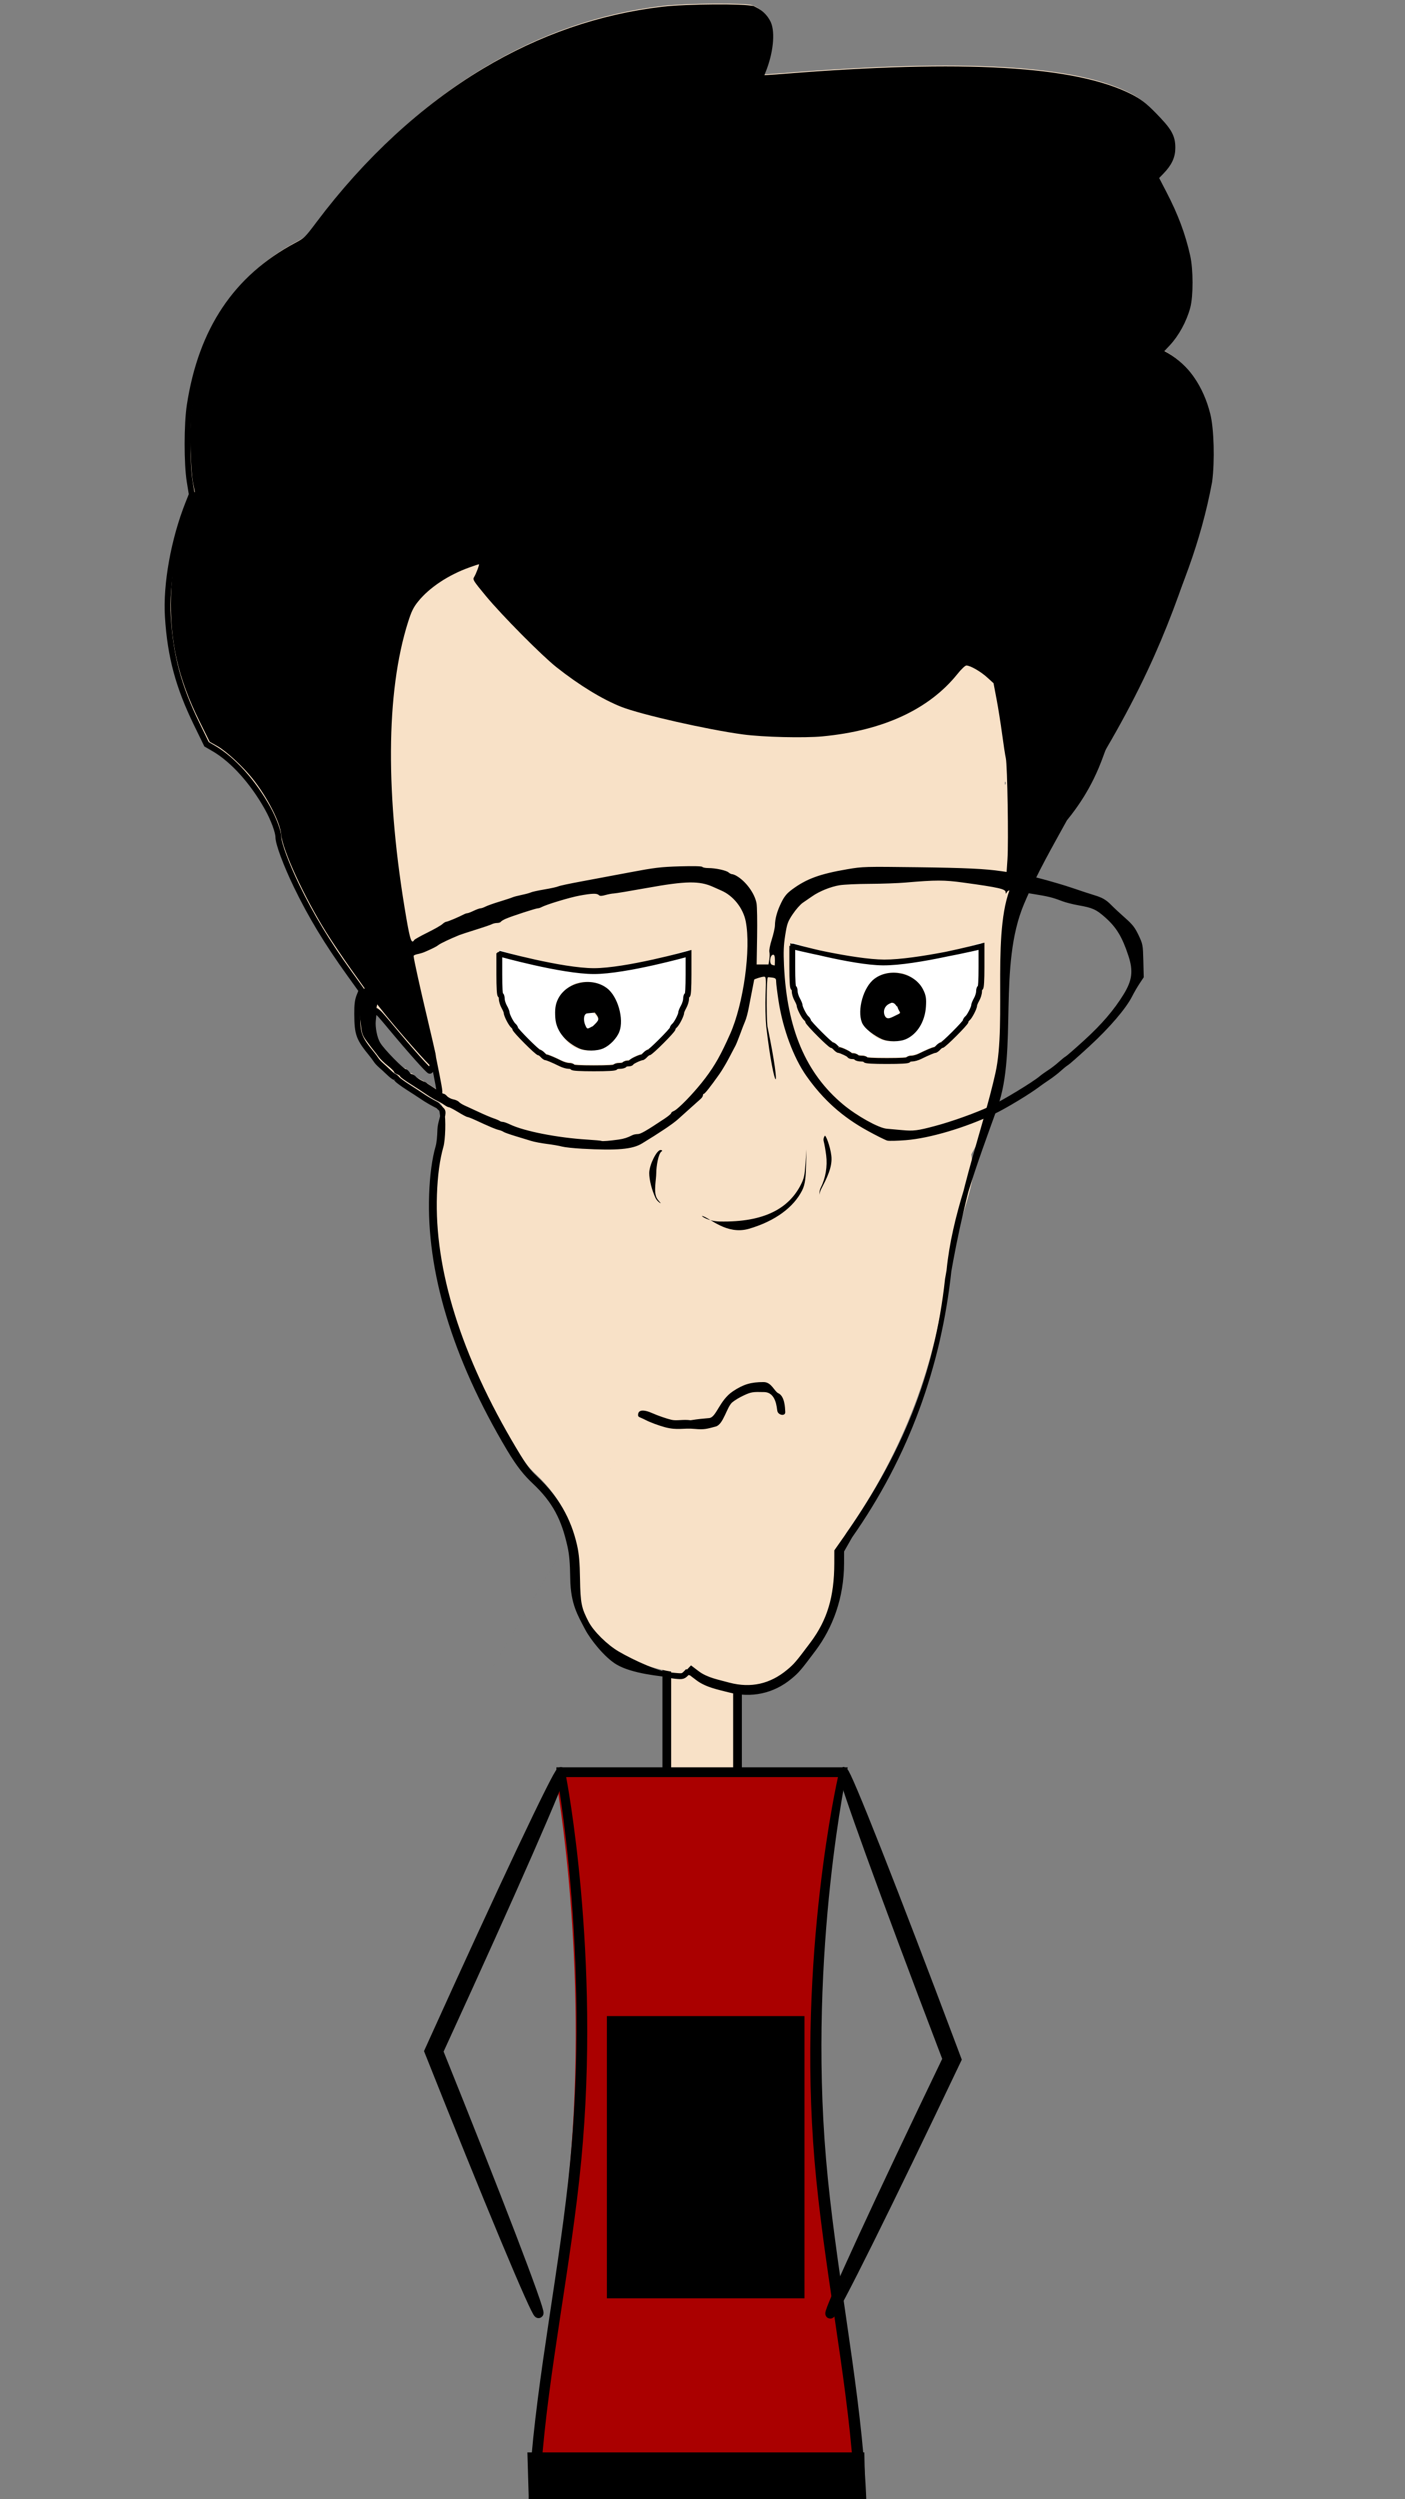 <?xml version="1.0" encoding="UTF-8" standalone="no"?>
<!-- Created with Inkscape (http://www.inkscape.org/) -->

<svg
   xmlns:dc="http://purl.org/dc/elements/1.1/"
   xmlns:cc="http://creativecommons.org/ns#"
   xmlns:rdf="http://www.w3.org/1999/02/22-rdf-syntax-ns#"
   xmlns:svg="http://www.w3.org/2000/svg"
   xmlns="http://www.w3.org/2000/svg"
   xmlns:sodipodi="http://sodipodi.sourceforge.net/DTD/sodipodi-0.dtd"
   xmlns:inkscape="http://www.inkscape.org/namespaces/inkscape"
   id="svg4136"
   version="1.1"
   inkscape:version="0.48.4 r9939"
   width="1438.75"
   height="2560"
   viewBox="0 0 1438.75 2560"
   sodipodi:docname="3alaa.svg">
  <rect x="0" y="0" width="1438.75" height="2560" fill="#808080" stroke="none"/>
  <defs
     id="defs4140">
    <inkscape:path-effect
       effect="skeletal"
       id="path-effect4228"
       is_visible="true"
       pattern="m 2276.578,-1104.576 c 0,-2.76 2.24,-5 5,-5 2.76,0 5,2.24 5,5 0,2.76 -2.24,5 -5,5 -2.76,0 -5,-2.24 -5,-5 z"
       copytype="single_stretched"
       prop_scale="1"
       scale_y_rel="false"
       spacing="0"
       normal_offset="0"
       tang_offset="0"
       prop_units="false"
       vertical_pattern="false"
       fuse_tolerance="0" />
    <inkscape:path-effect
       effect="spiro"
       id="path-effect4226"
       is_visible="true" />
    <inkscape:path-effect
       fuse_tolerance="0"
       vertical_pattern="false"
       prop_units="false"
       tang_offset="0"
       normal_offset="0"
       spacing="0"
       scale_y_rel="false"
       prop_scale="1"
       copytype="single_stretched"
       pattern="m 2415.778,-251.072 c 0,-2.76 2.24,-5 5,-5 2.76,0 5,2.24 5,5 0,2.76 -2.24,5 -5,5 -2.76,0 -5,-2.24 -5,-5 z"
       is_visible="true"
       id="path-effect4222"
       effect="skeletal" />
    <inkscape:path-effect
       is_visible="true"
       id="path-effect4220"
       effect="spiro" />
    <inkscape:path-effect
       fuse_tolerance="0"
       vertical_pattern="false"
       prop_units="false"
       tang_offset="0"
       normal_offset="0"
       spacing="0"
       scale_y_rel="false"
       prop_scale="1"
       copytype="single_stretched"
       pattern="m 413.329,166.006 c 0,-2.76 2.24,-5 5,-5 2.76,0 5,2.24 5,5 0,2.76 -2.24,5 -5,5 -2.76,0 -5,-2.24 -5,-5 z"
       is_visible="true"
       id="path-effect4276"
       effect="skeletal" />
    <inkscape:path-effect
       is_visible="true"
       id="path-effect4274"
       effect="spiro" />
    <inkscape:path-effect
       effect="skeletal"
       id="path-effect4270"
       is_visible="true"
       pattern="m 7.329,162.006 c 0,-2.76 2.24,-5 5,-5 2.76,0 5,2.24 5,5 0,2.76 -2.24,5 -5,5 -2.76,0 -5,-2.24 -5,-5 z"
       copytype="single_stretched"
       prop_scale="1"
       scale_y_rel="false"
       spacing="0"
       normal_offset="0"
       tang_offset="0"
       prop_units="false"
       vertical_pattern="false"
       fuse_tolerance="0" />
    <inkscape:path-effect
       effect="spiro"
       id="path-effect4268"
       is_visible="true" />
  </defs>
  <sodipodi:namedview
     pagecolor="#ffffff"
     bordercolor="#666666"
     borderopacity="1"
     objecttolerance="10"
     gridtolerance="10"
     guidetolerance="10"
     inkscape:pageopacity="0"
     inkscape:pageshadow="2"
     inkscape:window-width="1305"
     inkscape:window-height="744"
     id="namedview4138"
     showgrid="false"
     showguides="true"
     inkscape:zoom="0.097851565"
     inkscape:cx="789.44513"
     inkscape:cy="1510.2563"
     inkscape:window-x="61"
     inkscape:window-y="24"
     inkscape:window-maximized="1"
     inkscape:current-layer="svg4136" />
  <path
     d="m 744.311,1013.567 a 135.494,101.168 0 1 1 -270.987,0 135.494,101.168 0 1 1 270.987,0 z"
     sodipodi:ry="101.16849"
     sodipodi:rx="135.49352"
     sodipodi:cy="1013.5674"
     sodipodi:cx="608.8175"
     id="path3004"
     style="fill:#ffffff;fill-opacity:1;stroke:#000000;stroke-width:5;stroke-miterlimit:17.3;stroke-dasharray:none"
     sodipodi:type="arc"
     transform="translate(280,0)"
     inkscape:export-filename="/home/rana/SparkleShare/CCC/linuxCourse/Chapter 1/character/3ALA2/arfan.png"
     inkscape:export-xdpi="41.878036"
     inkscape:export-ydpi="41.878036" />
  <path
     sodipodi:type="arc"
     style="fill:#ffffff;fill-opacity:1;stroke:#000000;stroke-width:5;stroke-miterlimit:17.3;stroke-dasharray:none"
     id="path3002"
     sodipodi:cx="608.8175"
     sodipodi:cy="1013.5674"
     sodipodi:rx="135.49352"
     sodipodi:ry="101.16849"
     d="m 744.311,1013.567 a 135.494,101.168 0 1 1 -270.987,0 135.494,101.168 0 1 1 270.987,0 z"
     inkscape:export-filename="/home/rana/SparkleShare/CCC/linuxCourse/Chapter 1/character/3ALA2/arfan.png"
     inkscape:export-xdpi="41.878036"
     inkscape:export-ydpi="41.878036" />
  <rect
     style="fill:#f8e1c7;fill-opacity:1;fill-rule:evenodd;stroke:#000000;stroke-width:8.919;stroke-linecap:round;stroke-linejoin:miter;stroke-miterlimit:4;stroke-dasharray:none;stroke-opacity:1"
     id="rect4280"
     width="72.418"
     height="151.907"
     x="682.81"
     y="1681.925"
     inkscape:export-xdpi="41.878036"
     inkscape:export-ydpi="41.878036"
     inkscape:export-filename="/home/rana/SparkleShare/CCC/linuxCourse/Chapter 1/character/3ALA2/arfan.png" />
  <path
     inkscape:export-ydpi="41.878036"
     inkscape:export-xdpi="41.878036"
     sodipodi:nodetypes="cccsssscc"
     inkscape:connector-curvature="0"
     id="path4282"
     d="m 569.55,1818.802 0,2.5 0,2.5 c 0,0 33.57,185.425 13.717,398.804 -19.853,213.379 -93.128,454.712 19.281,566.526 51.282,51.011 162.308,50.743 213.839,0 113.587,-111.849 38.856,-354.432 21.135,-569.052 -17.721,-214.62 21.568,-401.278 21.568,-401.278 z"
     style="color:#000000;font-style:normal;font-variant:normal;font-weight:normal;font-stretch:normal;font-size:medium;line-height:normal;font-family:sans-serif;text-indent:0;text-align:start;text-decoration:none;text-decoration-line:none;text-decoration-style:solid;text-decoration-color:#000000;letter-spacing:normal;word-spacing:normal;text-transform:none;direction:ltr;block-progression:tb;writing-mode:lr-tb;baseline-shift:baseline;text-anchor:start;white-space:normal;clip-rule:nonzero;display:inline;overflow:visible;visibility:visible;opacity:1;isolation:auto;mix-blend-mode:normal;color-interpolation:sRGB;color-interpolation-filters:linearRGB;solid-color:#000000;solid-opacity:1;fill:#aa0000;fill-opacity:1;fill-rule:nonzero;stroke:none;stroke-width:10;stroke-linecap:round;stroke-linejoin:miter;stroke-miterlimit:4;stroke-dasharray:none;stroke-dashoffset:0;stroke-opacity:1;color-rendering:auto;image-rendering:auto;shape-rendering:auto;text-rendering:auto;enable-background:accumulate"
     inkscape:export-filename="/home/rana/SparkleShare/CCC/linuxCourse/Chapter 1/character/3ALA2/arfan.png" />
  <path
     style="color:#000000;font-style:normal;font-variant:normal;font-weight:normal;font-stretch:normal;font-size:medium;line-height:normal;font-family:sans-serif;text-indent:0;text-align:start;text-decoration:none;text-decoration-line:none;text-decoration-style:solid;text-decoration-color:#000000;letter-spacing:normal;word-spacing:normal;text-transform:none;direction:ltr;block-progression:tb;writing-mode:lr-tb;baseline-shift:baseline;text-anchor:start;white-space:normal;clip-rule:nonzero;display:inline;overflow:visible;visibility:visible;opacity:1;isolation:auto;mix-blend-mode:normal;color-interpolation:sRGB;color-interpolation-filters:linearRGB;solid-color:#000000;solid-opacity:1;fill:#000000;fill-opacity:1;fill-rule:nonzero;stroke:none;stroke-width:10;stroke-linecap:round;stroke-linejoin:miter;stroke-miterlimit:4;stroke-dasharray:none;stroke-dashoffset:0;stroke-opacity:1;color-rendering:auto;image-rendering:auto;shape-rendering:auto;text-rendering:auto;enable-background:accumulate"
     d="m 569.77,1810.35 0,2.5 0,2.5 c 0,0 34.589,185.425 14.134,398.804 -20.455,213.379 -95.955,454.712 19.866,566.526 52.839,51.011 167.236,50.743 220.332,0 117.036,-111.849 40.036,-354.432 21.777,-569.052 -18.259,-214.62 22.223,-401.278 22.223,-401.278 z m 10,10 278.332,0 c 0,0 -41.66,182.835 -23.989,393.045 17.67,210.209 94.67,447.792 -20.011,557.286 -48.298,46.114 -152.277,46.367 -200.332,0 -114.055,-110.047 -38.555,-347.63 -18.541,-557.701 20.014,-210.071 -15.459,-392.63 -15.459,-392.63 z"
     id="rect4211"
     inkscape:connector-curvature="0"
     sodipodi:nodetypes="cccssssccccssssc"
     inkscape:export-xdpi="41.878036"
     inkscape:export-ydpi="41.878036"
     inkscape:export-filename="/home/rana/SparkleShare/CCC/linuxCourse/Chapter 1/character/3ALA2/arfan.png" />
  <path
     inkscape:connector-curvature="0"
     id="path4207"
     d="m 746.581,1725.762 c -10.368,-2.716 -24.263,-7.484 -32.326,-16.11 l -6.432,-4.881 -4.193,4.381 c -4.088,4.271 -4.382,4.364 -11.693,3.69 -16.801,-1.55 -44.296,-10.457 -59.333,-19.221 -12.025,-7.009 -26.381,-21.206 -31.661,-31.31 -7.517,-14.384 -8.582,-19.674 -8.99,-44.651 -0.279,-17.058 -0.988,-29.279 -2.933,-37.987 -6.07,-27.186 -18.937,-49.441 -40.096,-69.349 -8.227,-7.74 -11.647,-12.368 -22.019,-29.789 -56.6,-95.066 -84.225,-183.437 -81.473,-260.625 0.71,-19.919 2.921,-36.307 6.66,-49.364 2,-6.985 2.568,-27.344 0.997,-35.719 -0.665,-3.545 -1.844,-4.765 -7.223,-7.473 -3.536,-1.78 -9.062,-5.027 -12.281,-7.215 -3.219,-2.188 -10.25,-6.777 -15.625,-10.197 -5.375,-3.42 -10.507,-7.217 -11.405,-8.438 -0.898,-1.22 -2.098,-2.219 -2.666,-2.219 -0.568,0 -3.216,-2.109 -5.886,-4.688 -2.67,-2.578 -6.251,-5.866 -7.96,-7.306 -1.708,-1.44 -3.95,-3.903 -4.981,-5.473 -1.031,-1.57 -2.853,-4.048 -4.048,-5.506 -13.661,-16.675 -15.099,-20.583 -15.242,-41.402 -0.064,-9.381 0.491,-13.95 2.223,-18.31 l 2.309,-5.81 -12.576,-17.523 c -22.845,-31.831 -39.212,-58.945 -53.929,-89.34 -10.695,-22.089 -18.737,-43.703 -18.737,-50.359 0,-5.278 -4.933,-18.544 -10.878,-29.252 -15.153,-27.294 -35.531,-49.95 -55.18,-61.346 l -7.431,-4.31 -10.049,-20.625 c -18.785,-38.553 -27.049,-69.241 -29.625,-110 -2.096,-33.163 6.144,-79.034 20.855,-116.1 l 3.661,-9.225 -2.168,-13.275 c -2.938,-17.989 -2.897,-58.989 0.079,-78.275 11.918,-77.257 47.621,-130.547 109.68,-163.706 9.701,-5.184 10.54,-6.001 22.535,-21.976 49.155,-65.46 107.386,-119.144 169.771,-156.512 57.484,-34.433 118.379,-55.436 182.5,-62.945 23.707,-2.776 84.452,-3.218 91.67,-0.666 6.45,2.28 13.226,8.44 15.999,14.544 4.462,9.823 2.249,30.485 -5.243,48.944 -1.514,3.73 -2.516,7.018 -2.227,7.307 0.289,0.289 10.347,-0.267 22.351,-1.234 185.682,-14.97 300.178,-8.282 356.518,20.823 8.219,4.246 12.989,7.995 23.536,18.498 15.475,15.412 19.121,21.729 19.144,33.173 0.018,9.154 -3.25,16.168 -11.494,24.665 l -5.739,5.915 8.3,15.973 c 11.927,22.951 19.253,42.518 24.223,64.698 3.05,13.614 3.107,40.593 0.109,51.875 -3.604,13.563 -11.454,27.969 -20.417,37.47 l -8.064,8.548 7.052,4.035 c 20.267,11.595 35.052,32.865 41.901,60.276 3.714,14.866 4.595,47.494 1.846,68.421 -134.483,195.337 -204.238,390.401 -206.315,456.326 -5.5,1.878 2.088,116.714 -7.582,158.079 -5.325,22.779 -19.251,55.844 -20.754,59.969 -1.503,4.125 -4.143,10.031 -5.867,13.125 l -3.135,5.625 1.645,15 c 2.143,19.537 -23.833,80.269 -25.961,100 -10.611,98.397 -45.17,189.449 -103.429,272.5 l -10.522,19 -0.023,12.533 c -0.063,34.943 -7.328,59.02 -24.885,82.467 -14.887,19.881 -16.824,22.147 -24.15,28.244 -17.985,14.967 -38.22,19.502 -60.718,13.608 z m -296.627,-611.789 c -0.059,-1.547 -1.352,-9 -2.872,-16.562 l -2.764,-13.75 -1.6,4.688 c -0.88,2.578 -2.052,4.688 -2.605,4.688 -1.398,0 -19.801,-20.636 -39.275,-44.04 -18.117,-21.773 -17.636,-21.589 -19.05,-7.299 -0.708,7.153 1.5,18.327 4.727,23.919 3.937,6.824 25.333,28.669 28.08,28.669 0.614,0 1.819,1.125 2.677,2.5 0.859,1.375 2.331,2.5 3.273,2.5 0.941,0 2.483,0.935 3.427,2.078 0.944,1.143 3.966,3.153 6.716,4.466 2.75,1.313 7.806,4.316 11.236,6.672 7.348,5.048 8.174,5.2 8.031,1.472 z m 180.108,-24.688 c 0,-0.688 1.935,-1.25 4.301,-1.25 2.366,0 4.649,-0.562 5.074,-1.25 0.425,-0.688 2.146,-1.25 3.824,-1.25 1.678,0 3.051,-0.43 3.051,-0.955 0,-0.952 9.075,-5.295 11.065,-5.295 0.576,0 2.066,-1.125 3.31,-2.5 1.244,-1.375 2.868,-2.5 3.608,-2.5 1.814,0 24.517,-22.697 24.517,-24.51 0,-0.789 0.877,-2.162 1.95,-3.052 2.192,-1.819 6.8,-10.804 6.8,-13.26 0,-0.881 1.125,-3.605 2.5,-6.053 1.375,-2.448 2.5,-6.121 2.5,-8.163 0,-2.042 0.562,-3.712 1.25,-3.712 0.784,0 1.25,-7.917 1.25,-21.25 l 0,-21.25 c 0,0 -63.958,21.162 -96.875,21.162 -32.917,0 -96.875,-21.162 -96.875,-21.162 l 0,21.25 c 0,13.333 0.466,21.25 1.25,21.25 0.688,0 1.25,1.67 1.25,3.712 0,2.042 1.125,5.715 2.5,8.163 1.375,2.448 2.5,5.172 2.5,6.053 0,2.455 4.608,11.44 6.8,13.26 1.072,0.89 1.95,2.242 1.95,3.004 0,1.817 22.659,24.558 24.469,24.558 0.766,0 2.412,1.125 3.656,2.5 1.244,1.375 2.793,2.5 3.442,2.5 1.306,0 7.737,2.71 15.113,6.367 2.643,1.311 6.44,2.383 8.438,2.383 1.998,0 3.632,0.562 3.632,1.25 0,0.786 8.125,1.25 21.875,1.25 13.75,0 21.875,-0.464 21.875,-1.25 z m -38.446,-15.081 c -12.78,-4.524 -22.224,-20.439 -22.13,-37.294 0.072,-12.882 6.186,-22.654 18.076,-28.89 6.375,-3.343 20.26,-3.147 26.875,0.38 10.739,5.726 19.018,19.198 20.294,33.024 2.17,23.514 -20.531,40.773 -43.114,32.78 z m 17.878,-23.488 c 1.688,-1.688 3.068,-4.244 3.068,-5.682 0,-3.373 -5.378,-8.75 -8.75,-8.75 -3.373,0 -8.75,5.378 -8.75,8.75 0,3.373 5.378,8.75 8.75,8.75 1.438,0 3.994,-1.381 5.682,-3.068 z m -7.489,-18.291 c 1.288,-2.084 -1.609,-4.474 -3.333,-2.75 -1.442,1.442 -0.54,4.109 1.391,4.109 0.606,0 1.48,-0.612 1.942,-1.359 z m 328.058,49.359 c 0,-0.688 1.634,-1.25 3.632,-1.25 1.998,0 5.794,-1.072 8.438,-2.383 7.376,-3.657 13.808,-6.367 15.113,-6.367 0.649,0 2.198,-1.125 3.442,-2.5 1.244,-1.375 2.868,-2.5 3.608,-2.5 1.814,0 24.517,-22.697 24.517,-24.51 0,-0.789 0.877,-2.162 1.95,-3.052 2.192,-1.819 6.8,-10.804 6.8,-13.26 0,-0.881 1.125,-3.605 2.5,-6.053 1.375,-2.448 2.5,-6.121 2.5,-8.163 0,-2.042 0.562,-3.712 1.25,-3.712 0.784,0 1.25,-7.917 1.25,-21.25 l 0,-21.25 c 0,0 -63.782,21.717 -96.875,21.717 -33.093,0 -96.875,-21.717 -96.875,-21.717 l 0,21.25 c 0,13.333 0.466,21.25 1.25,21.25 0.688,0 1.25,1.67 1.25,3.712 0,2.042 1.125,5.715 2.5,8.163 1.375,2.448 2.5,5.172 2.5,6.053 0,2.455 4.608,11.44 6.8,13.26 1.072,0.89 1.95,2.242 1.95,3.004 0,1.817 22.659,24.558 24.469,24.558 0.766,0 2.412,1.125 3.656,2.5 1.244,1.375 2.734,2.5 3.31,2.5 1.99,0 11.065,4.343 11.065,5.295 0,0.525 1.373,0.955 3.051,0.955 1.678,0 3.399,0.562 3.824,1.25 0.425,0.688 2.708,1.25 5.074,1.25 2.366,0 4.301,0.562 4.301,1.25 0,0.786 8.125,1.25 21.875,1.25 13.75,0 21.875,-0.464 21.875,-1.25 z m -28.446,-17.081 c -7.46,-2.64 -15.857,-11.425 -18.486,-19.34 -5.382,-16.204 3.58,-38.346 18.807,-46.465 6.614,-3.527 20.5,-3.723 26.875,-0.38 11.89,6.236 18.004,16.007 18.076,28.89 0.154,27.498 -21.816,45.596 -45.272,37.294 z m 16.628,-23.488 c 1.688,-1.688 3.068,-4.244 3.068,-5.682 0,-1.438 -1.381,-3.994 -3.068,-5.682 -1.688,-1.688 -4.244,-3.068 -5.682,-3.068 -1.438,0 -3.994,1.381 -5.682,3.068 -1.688,1.688 -3.068,4.244 -3.068,5.682 0,1.438 1.381,3.994 3.068,5.682 1.688,1.688 4.244,3.068 5.682,3.068 1.438,0 3.994,-1.381 5.682,-3.068 z m 0.01,-18.291 c 1.288,-2.084 -1.609,-4.474 -3.333,-2.75 -1.442,1.442 -0.54,4.109 1.391,4.109 0.606,0 1.48,-0.612 1.942,-1.359 z M 1029.566,800.874 c -0.415,-0.415 -0.711,0.323 -0.656,1.641 0.06,1.456 0.356,1.752 0.755,0.755 0.361,-0.902 0.317,-1.98 -0.099,-2.396 z"
     style="fill:#f8e1c7"
     sodipodi:nodetypes="cscccsssssssssscccssccccccssssscssscscssssssssssscscsssscssccssccscsccsscccsccsssssssccscsssssscsscssssscscssssscsscssssssssssssssssssscsssssscsscssssscscssssscsscssssssssssscssssssssssssssscsccc"
     inkscape:export-xdpi="41.878036"
     inkscape:export-ydpi="41.878036"
     inkscape:export-filename="/home/rana/SparkleShare/CCC/linuxCourse/Chapter 1/character/3ALA2/arfan.png" />
  <path
     style="font-size:medium;font-style:normal;font-variant:normal;font-weight:normal;font-stretch:normal;text-indent:0;text-align:start;text-decoration:none;line-height:normal;letter-spacing:normal;word-spacing:normal;text-transform:none;direction:ltr;block-progression:tb;writing-mode:lr-tb;text-anchor:start;baseline-shift:baseline;color:#000000;fill:#000000;fill-opacity:1;fill-rule:nonzero;stroke:#000000;stroke-width:5;stroke-linecap:butt;stroke-linejoin:miter;stroke-miterlimit:4;stroke-opacity:1;stroke-dasharray:none;stroke-dashoffset:0;visibility:visible;display:inline;overflow:visible;enable-background:accumulate;font-family:sans-serif"
     d="M 730.832,7.016 C 711.769,7.154 690.659,7.956 678.76,9.35 614.568,16.867 553.601,37.894 496.061,72.361 433.613,109.768 375.336,163.496 326.146,229.002 c -5.997,7.986 -9.201,12.173 -12.078,14.979 -2.877,2.806 -5.447,4.268 -10.293,6.857 -62.185,33.226 -98.002,86.699 -109.938,164.07 -2.991,19.39 -3.035,60.322 -0.078,78.432 l 2.145,13.139 -3.609,9.098 c -14.74,37.138 -22.994,83.04 -20.891,116.314 2.579,40.81 10.871,71.592 29.676,110.188 l 10.117,20.764 7.562,4.385 c 19.529,11.327 39.875,33.926 54.992,61.156 2.958,5.329 5.67,11.304 7.637,16.594 1.967,5.289 3.178,9.933 3.178,12.416 0,3.529 2.036,10.551 5.391,19.566 3.354,9.015 8.044,19.952 13.398,31.01 14.729,30.421 31.115,57.566 53.973,89.414 l 12.416,17.301 -2.207,5.557 c -1.763,4.438 -2.324,9.097 -2.26,18.498 0.143,20.842 1.681,25.023 15.355,41.715 1.177,1.437 3.002,3.919 4.018,5.465 1.082,1.647 3.318,4.098 5.076,5.58 1.685,1.42 5.272,4.713 7.934,7.283 1.345,1.299 2.684,2.479 3.768,3.342 0.542,0.432 1.019,0.784 1.412,1.037 0.197,0.126 0.371,0.228 0.533,0.305 0.162,0.077 0.294,0.145 0.52,0.145 -0.009,0 0.445,0.166 0.891,0.537 0.446,0.371 0.948,0.901 1.373,1.478 0.286,0.389 0.783,0.847 1.486,1.438 0.703,0.591 1.603,1.294 2.643,2.062 2.079,1.538 4.713,3.346 7.41,5.062 5.37,3.418 12.405,8.009 15.613,10.19 3.249,2.208 8.771,5.452 12.338,7.248 2.676,1.347 4.27,2.316 5.244,3.324 0.974,1.008 1.388,2.065 1.713,3.795 0.77,4.105 1.027,11.285 0.832,18.273 -0.195,6.988 -0.85,13.834 -1.818,17.215 -3.755,13.113 -5.969,29.539 -6.68,49.484 -2.757,77.321 24.912,165.777 81.545,260.898 10.377,17.429 13.857,22.137 22.105,29.898 21.097,19.85 33.899,41.996 39.949,69.092 1.936,8.669 2.643,16.84 2.922,33.887 0.408,24.99 1.515,30.463 9.047,44.875 5.363,10.263 19.723,24.442 31.852,31.512 15.138,8.824 42.613,21.726 59.539,23.287 3.658,0.338 5.61,0.506 7.252,-0.012 1.642,-0.518 2.801,-1.693 4.848,-3.832 l 3.885,-4.059 6.078,4.611 c 9.309,7.064 21.615,9.212 31.965,12.02 l -0.012,0.031 0.549,0.144 c 22.63,5.929 43.075,1.347 61.164,-13.707 7.339,-6.108 9.342,-8.445 24.23,-28.328 17.615,-23.525 24.922,-47.756 24.984,-82.768 l 0.021,-12.375 10.432,-14.871 c 58.304,-83.116 92.317,-165.221 102.937,-263.7 17.417,-102.495 38.504,-152.394 51.547,-210.591 12.095,-53.966 -5.04,-152.026 18.294,-196.052 23.334,-44.026 63.394,-62.922 87.429,-130.177 24.035,-67.255 88.045,-154.868 111.277,-280.326 0.69,-5.252 1.153,-11.227 1.401,-17.471 0.248,-6.244 0.282,-12.755 0.111,-19.08 -0.17,-6.325 -0.544,-12.462 -1.109,-17.957 -0.566,-5.495 -1.323,-10.347 -2.261,-14.1 -6.875,-27.516 -21.733,-48.916 -42.137,-60.59 l -6.5,-3.721 7.627,-8.084 c 9.036,-9.579 16.909,-24.033 20.537,-37.686 3.05,-11.475 2.978,-38.364 -0.103,-52.113 -4.979,-22.221 -12.326,-41.839 -24.268,-64.818 l -8.135,-15.654 5.488,-5.654 c 8.293,-8.548 11.653,-15.74 11.635,-25.014 -0.012,-5.775 -0.953,-10.341 -3.844,-15.35 -2.89,-5.008 -7.699,-10.462 -15.447,-18.178 -10.558,-10.515 -15.405,-14.323 -23.66,-18.588 -56.557,-29.217 -171.077,-35.849 -356.787,-20.877 -5.999,0.484 -11.512,0.865 -15.557,1.088 -2.022,0.112 -3.679,0.183 -4.84,0.209 -0.581,0.013 -1.039,0.016 -1.348,0.006 -0.041,-0.001 -0.054,-0.004 -0.09,-0.006 0.009,-0.071 0.009,-0.115 0.027,-0.211 0.071,-0.376 0.213,-0.918 0.412,-1.57 0.397,-1.304 1.023,-3.049 1.775,-4.902 3.764,-9.274 6.199,-19.093 7.137,-27.846 0.938,-8.753 0.396,-16.432 -1.902,-21.492 C 784.094,17.249 777.267,11.047 770.654,8.709 769.646,8.353 767.909,8.091 765.496,7.863 763.083,7.635 760.019,7.456 756.473,7.318 749.381,7.044 740.364,6.946 730.832,7.016 z m 0.008,1 c 9.52,-0.069 18.525,0.027 25.594,0.301 3.534,0.137 6.584,0.318 8.967,0.543 2.383,0.225 4.124,0.51 4.92,0.791 6.287,2.222 13.012,8.34 15.711,14.281 2.164,4.763 2.745,12.324 1.818,20.973 -0.926,8.649 -3.342,18.391 -7.07,27.576 -0.762,1.877 -1.395,3.641 -1.805,4.986 -0.205,0.673 -0.355,1.237 -0.438,1.676 -0.042,0.219 -0.067,0.406 -0.07,0.578 -0.004,0.172 -0.06,0.353 0.195,0.607 0.144,0.144 0.218,0.138 0.281,0.154 0.063,0.017 0.118,0.026 0.178,0.033 0.12,0.015 0.258,0.024 0.43,0.029 0.343,0.011 0.812,0.007 1.402,-0.006 1.181,-0.027 2.844,-0.099 4.873,-0.211 4.057,-0.224 9.575,-0.606 15.58,-1.09 185.654,-14.967 300.126,-8.223 356.248,20.77 8.182,4.227 12.878,7.916 23.414,18.408 7.727,7.696 12.478,13.105 15.285,17.969 2.807,4.864 3.7,9.182 3.711,14.852 0.018,9.034 -3.16,15.869 -11.354,24.314 l -5.99,6.174 8.467,16.293 c 11.912,22.922 19.219,42.437 24.18,64.576 3.02,13.477 3.06,40.547 0.113,51.637 -3.581,13.474 -11.407,27.832 -20.297,37.256 l -8.5,9.01 7.604,4.352 c 20.129,11.516 34.842,32.657 41.664,59.963 0.919,3.679 1.665,8.481 2.223,13.939 0.558,5.458 0.93,11.573 1.1,17.88 0.171,6.307 0.141,12.805 -0.102,19.029 -0.243,6.224 -0.701,12.175 -1.385,17.386 -15.023,90.699 -77.432,172.867 -102.934,248.523 -25.502,75.656 -61.062,118.608 -88.453,183.261 -27.391,64.653 -6.611,151.006 -27.302,208.693 -20.69,57.687 -41.883,112.9 -47.282,167.66 -10.602,98.314 -43.129,189.279 -101.342,272.266 l -8.611,15.129 -0.023,12.691 c -0.063,34.874 -11.287,64.8 -28.785,88.168 -14.885,19.879 -16.758,22.073 -24.07,28.158 -17.882,14.881 -39.905,19.37 -62.271,13.51 -10.282,-2.694 -22.803,-4.932 -32.15,-12.025 l -6.787,-5.15 -4.502,-1.297 c -2.041,2.133 -3.071,3.143 -4.426,3.57 -1.355,0.427 -3.206,0.306 -6.859,-0.031 -16.677,-1.538 -44.193,-4.451 -59.127,-13.156 -11.921,-6.949 -26.272,-25.165 -31.469,-35.109 -7.503,-14.357 -14.526,-25.463 -14.934,-50.428 -0.279,-17.069 -0.992,-25.339 -2.945,-34.088 -6.09,-27.276 -15.02,-45.637 -36.24,-65.603 -8.205,-7.72 -15.566,-16.269 -25.934,-33.682 -56.567,-95.01 -82.149,-183.296 -79.402,-260.351 0.709,-19.892 2.918,-36.243 6.641,-49.244 1.032,-3.604 1.661,-10.43 1.857,-17.461 0.196,-7.031 3.951,-14.218 3.15,-18.488 -0.341,-1.815 -2.85,-3.139 -3.977,-4.305 -1.126,-1.165 -0.81,-2.162 -3.514,-3.523 -3.504,-1.764 -9.035,-5.014 -12.225,-7.182 -3.23,-2.196 -10.26,-6.782 -15.639,-10.205 -2.677,-1.704 -5.296,-3.503 -7.352,-5.024 -1.028,-0.76 -1.916,-1.452 -2.596,-2.023 -0.68,-0.571 -1.161,-1.044 -1.324,-1.266 -0.474,-0.643 -1.019,-1.221 -1.539,-1.654 -0.52,-0.433 -0.952,-0.768 -1.529,-0.768 0.084,0 0.012,0 -0.09,-0.047 -0.102,-0.048 -0.249,-0.131 -0.422,-0.242 -0.347,-0.223 -0.805,-0.56 -1.33,-0.979 -1.05,-0.836 -2.371,-2 -3.695,-3.279 -2.678,-2.586 -6.253,-5.868 -7.984,-7.328 -1.658,-1.398 -3.906,-3.873 -4.887,-5.365 -1.047,-1.594 -2.865,-4.068 -4.078,-5.549 -13.647,-16.659 -14.987,-20.293 -15.129,-41.09 -0.064,-9.36 0.486,-13.838 2.188,-18.121 l 2.41,-6.064 -12.736,-17.746 c -22.832,-31.813 -39.181,-58.897 -53.885,-89.266 -5.341,-11.031 -10.019,-21.946 -13.359,-30.924 -3.34,-8.978 -5.328,-16.091 -5.328,-19.217 0,-2.795 -1.254,-7.424 -3.24,-12.764 -1.986,-5.34 -4.713,-11.351 -7.699,-16.73 -15.188,-27.358 -35.598,-50.072 -55.365,-61.537 l -7.301,-4.232 -9.982,-20.488 c -18.764,-38.511 -27.003,-69.105 -29.576,-109.812 -2.089,-33.052 6.14,-78.891 20.822,-115.885 l 3.711,-9.354 -2.189,-13.41 c -2.918,-17.869 -2.879,-58.938 0.08,-78.119 11.9,-77.142 47.488,-130.249 109.42,-163.34 4.855,-2.594 7.555,-4.133 10.521,-7.025 2.966,-2.893 6.179,-7.103 12.178,-15.092 C 376.065,164.19 434.253,110.549 496.574,73.219 554.002,38.819 614.825,17.842 678.875,10.342 690.682,8.959 711.799,8.154 730.84,8.016 z m 79.976,960.844 0,21.75 c 0,6.672 0.117,11.991 0.332,15.654 0.108,1.832 0.239,3.248 0.398,4.23 0.08,0.491 0.164,0.872 0.271,1.17 0.054,0.149 0.11,0.278 0.207,0.406 0.097,0.128 0.282,0.289 0.541,0.289 -0.031,0 -8.2e-4,-0.016 0.094,0.103 0.095,0.119 0.215,0.346 0.316,0.646 0.202,0.6 0.34,1.488 0.34,2.463 0,2.225 1.142,5.875 2.564,8.408 0.677,1.206 1.296,2.483 1.74,3.559 0.444,1.075 0.695,2.022 0.695,2.25 0,0.77 0.314,1.79 0.789,3.029 0.475,1.239 1.126,2.663 1.846,4.066 0.72,1.403 1.507,2.786 2.26,3.941 0.753,1.156 1.45,2.076 2.088,2.605 0.492,0.408 0.953,0.938 1.277,1.438 0.324,0.5 0.49,0.994 0.49,1.184 0,0.373 0.15,0.548 0.332,0.84 0.182,0.292 0.434,0.639 0.752,1.045 0.636,0.812 1.535,1.854 2.615,3.053 2.161,2.397 5.054,5.414 8.004,8.375 2.95,2.961 5.955,5.864 8.344,8.033 1.194,1.085 2.234,1.985 3.043,2.623 0.405,0.319 0.75,0.573 1.041,0.756 0.291,0.183 0.465,0.332 0.84,0.332 0.139,0 0.74,0.221 1.365,0.648 0.626,0.428 1.326,1.031 1.92,1.688 0.643,0.711 1.344,1.354 1.975,1.83 0.315,0.238 0.612,0.435 0.887,0.58 0.275,0.145 0.512,0.254 0.818,0.254 0.316,0 1.283,0.247 2.395,0.662 1.111,0.415 2.421,0.983 3.668,1.58 1.247,0.597 2.435,1.224 3.293,1.75 0.429,0.263 0.776,0.503 0.996,0.685 0.11,0.091 0.188,0.171 0.221,0.213 0.033,0.042 -0.008,0.043 -0.008,-0.096 0,0.349 0.221,0.608 0.445,0.773 0.225,0.166 0.492,0.282 0.803,0.379 0.622,0.195 1.423,0.303 2.305,0.303 0.783,0 1.59,0.136 2.227,0.344 0.636,0.208 1.086,0.531 1.172,0.67 0.195,0.316 0.492,0.501 0.848,0.672 0.356,0.171 0.784,0.314 1.268,0.434 0.968,0.238 2.16,0.381 3.383,0.381 1.143,0 2.184,0.14 2.898,0.348 0.357,0.104 0.633,0.228 0.781,0.33 0.149,0.102 0.121,0.135 0.121,0.072 0,0.265 0.169,0.449 0.299,0.545 0.13,0.096 0.26,0.153 0.412,0.207 0.303,0.107 0.693,0.19 1.197,0.27 1.008,0.159 2.462,0.291 4.346,0.398 3.767,0.215 9.24,0.33 16.121,0.33 6.881,0 12.356,-0.115 16.123,-0.33 1.884,-0.108 3.337,-0.239 4.346,-0.398 0.504,-0.08 0.894,-0.163 1.197,-0.27 0.152,-0.053 0.282,-0.111 0.412,-0.207 0.13,-0.096 0.297,-0.28 0.297,-0.545 0,0.026 -0.014,0 0.102,-0.096 0.115,-0.094 0.337,-0.214 0.629,-0.315 0.585,-0.201 1.451,-0.34 2.402,-0.34 2.176,0 5.944,-1.089 8.66,-2.436 3.68,-1.825 7.125,-3.412 9.805,-4.541 1.34,-0.565 2.488,-1.015 3.373,-1.32 0.885,-0.305 1.559,-0.453 1.713,-0.453 0.613,0 1.134,-0.353 1.791,-0.83 0.657,-0.477 1.376,-1.12 2.021,-1.834 0.595,-0.658 1.291,-1.262 1.908,-1.689 0.618,-0.428 1.214,-0.646 1.33,-0.646 0.374,0 0.548,-0.149 0.84,-0.332 0.291,-0.183 0.638,-0.435 1.043,-0.754 0.811,-0.637 1.852,-1.535 3.049,-2.617 2.393,-2.165 5.404,-5.063 8.359,-8.018 2.956,-2.955 5.854,-5.967 8.02,-8.359 1.083,-1.196 1.982,-2.236 2.619,-3.047 0.319,-0.405 0.573,-0.751 0.756,-1.043 0.183,-0.291 0.33,-0.466 0.33,-0.84 0,-0.209 0.17,-0.711 0.494,-1.219 0.324,-0.508 0.785,-1.042 1.275,-1.449 0.637,-0.529 1.335,-1.45 2.088,-2.605 0.753,-1.156 1.54,-2.538 2.26,-3.941 0.72,-1.404 1.371,-2.827 1.846,-4.066 0.475,-1.239 0.787,-2.259 0.787,-3.029 0,-0.228 0.253,-1.175 0.697,-2.25 0.444,-1.075 1.063,-2.353 1.74,-3.559 1.423,-2.533 2.564,-6.183 2.564,-8.408 0,-0.975 0.138,-1.863 0.34,-2.463 0.101,-0.3 0.222,-0.527 0.316,-0.646 0.095,-0.119 0.124,-0.103 0.094,-0.103 0.259,0 0.444,-0.161 0.541,-0.289 0.097,-0.128 0.153,-0.257 0.207,-0.406 0.108,-0.298 0.192,-0.678 0.272,-1.17 0.159,-0.983 0.291,-2.399 0.398,-4.23 0.215,-3.664 0.332,-8.982 0.332,-15.654 l 0,-21.75 c 0,0 -67.086,17.743 -101.377,17.497 -31.666,-0.227 -93.375,-17.497 -93.375,-17.497 z m 1,1 c 0,0 62.006,15.44 93.652,15.581 33.439,0.149 99.1,-15.581 99.1,-15.581 l 0,20.75 c 0,6.661 -0.117,11.968 -0.33,15.596 -0.107,1.814 -0.24,3.211 -0.389,4.129 -0.074,0.459 -0.155,0.803 -0.223,0.99 -0.034,0.094 -0.069,0.146 -0.064,0.141 0,-0.01 0.095,-0.105 0.256,-0.105 -0.374,0 -0.675,0.225 -0.879,0.482 -0.204,0.258 -0.353,0.577 -0.479,0.949 -0.251,0.745 -0.393,1.714 -0.393,2.781 0,1.858 -1.11,5.554 -2.438,7.918 -0.698,1.242 -1.329,2.549 -1.791,3.668 -0.462,1.119 -0.773,1.978 -0.773,2.631 0,0.457 -0.263,1.479 -0.721,2.672 -0.457,1.193 -1.095,2.59 -1.801,3.967 -0.706,1.377 -1.481,2.736 -2.209,3.853 -0.728,1.117 -1.43,2 -1.889,2.381 -0.582,0.483 -1.096,1.081 -1.479,1.68 -0.382,0.599 -0.652,1.178 -0.652,1.758 0,-0.147 -0.027,0.068 -0.178,0.309 -0.151,0.24 -0.388,0.568 -0.693,0.957 -0.612,0.778 -1.5,1.808 -2.574,2.994 -2.148,2.373 -5.04,5.376 -7.986,8.322 -2.947,2.946 -5.951,5.835 -8.324,7.982 -1.187,1.074 -2.216,1.963 -2.994,2.574 -0.389,0.306 -0.717,0.543 -0.957,0.693 -0.24,0.151 -0.456,0.178 -0.309,0.178 -0.623,0 -1.21,0.346 -1.9,0.824 -0.69,0.478 -1.429,1.122 -2.078,1.84 -0.598,0.661 -1.279,1.268 -1.869,1.697 -0.591,0.429 -1.168,0.639 -1.203,0.639 -0.499,0 -1.12,0.191 -2.039,0.508 -0.919,0.317 -2.082,0.774 -3.436,1.344 -2.706,1.14 -6.166,2.736 -9.861,4.568 -2.57,1.274 -6.396,2.33 -8.215,2.33 -1.046,0 -1.997,0.143 -2.729,0.395 -0.366,0.126 -0.678,0.277 -0.932,0.482 -0.253,0.205 -0.473,0.503 -0.473,0.873 0,-0.166 0.105,-0.255 0.109,-0.258 0.004,0 -0.053,0.032 -0.15,0.066 -0.195,0.069 -0.547,0.15 -1.02,0.225 -0.945,0.149 -2.382,0.282 -4.248,0.389 -3.733,0.213 -9.197,0.328 -16.066,0.328 -6.869,0 -12.332,-0.115 -16.064,-0.328 -1.866,-0.107 -3.303,-0.24 -4.248,-0.389 -0.472,-0.074 -0.825,-0.156 -1.02,-0.225 -0.097,-0.034 -0.155,-0.069 -0.15,-0.066 0.004,0 0.107,0.091 0.107,0.258 0,-0.406 -0.268,-0.701 -0.557,-0.898 -0.288,-0.197 -0.644,-0.342 -1.066,-0.465 -0.845,-0.245 -1.955,-0.387 -3.178,-0.387 -1.143,0 -2.273,-0.137 -3.145,-0.352 -0.436,-0.107 -0.806,-0.235 -1.072,-0.363 -0.266,-0.128 -0.415,-0.269 -0.432,-0.297 -0.339,-0.549 -0.961,-0.851 -1.711,-1.096 -0.75,-0.245 -1.642,-0.393 -2.537,-0.393 -0.796,0 -1.522,-0.106 -2.006,-0.258 -0.242,-0.076 -0.423,-0.166 -0.508,-0.229 -0.085,-0.063 -0.039,-0.055 -0.039,0.031 0,-0.258 -0.11,-0.401 -0.211,-0.527 -0.101,-0.127 -0.219,-0.239 -0.361,-0.357 -0.284,-0.237 -0.662,-0.492 -1.115,-0.769 -0.906,-0.556 -2.113,-1.193 -3.383,-1.801 -1.27,-0.608 -2.6,-1.186 -3.75,-1.615 -1.15,-0.429 -2.065,-0.725 -2.744,-0.725 0.019,0 -0.146,-0.03 -0.352,-0.139 -0.206,-0.109 -0.467,-0.279 -0.752,-0.494 -0.569,-0.43 -1.235,-1.039 -1.836,-1.703 -0.65,-0.718 -1.396,-1.363 -2.096,-1.842 -0.7,-0.478 -1.302,-0.822 -1.93,-0.822 0.149,0 -0.067,-0.027 -0.307,-0.178 -0.24,-0.151 -0.567,-0.389 -0.955,-0.695 -0.777,-0.613 -1.806,-1.502 -2.99,-2.578 -2.369,-2.151 -5.368,-5.046 -8.309,-7.998 -2.941,-2.952 -5.825,-5.962 -7.969,-8.34 -1.072,-1.189 -1.96,-2.221 -2.57,-3 -0.305,-0.39 -0.541,-0.718 -0.691,-0.959 -0.15,-0.241 -0.18,-0.455 -0.18,-0.309 0,-0.573 -0.27,-1.137 -0.652,-1.726 -0.382,-0.589 -0.896,-1.182 -1.477,-1.664 -0.459,-0.381 -1.161,-1.264 -1.889,-2.381 -0.728,-1.117 -1.503,-2.477 -2.209,-3.853 -0.706,-1.377 -1.343,-2.774 -1.801,-3.967 -0.457,-1.193 -0.723,-2.214 -0.723,-2.672 0,-0.653 -0.309,-1.512 -0.771,-2.631 -0.462,-1.119 -1.093,-2.426 -1.791,-3.668 -1.327,-2.363 -2.438,-6.06 -2.438,-7.918 0,-1.067 -0.142,-2.036 -0.393,-2.781 -0.125,-0.373 -0.274,-0.692 -0.479,-0.949 -0.204,-0.258 -0.505,-0.482 -0.879,-0.482 0.161,0 0.252,0.1 0.256,0.105 0.004,0.01 -0.03,-0.047 -0.065,-0.141 -0.068,-0.187 -0.148,-0.531 -0.223,-0.99 -0.149,-0.918 -0.282,-2.315 -0.389,-4.129 -0.213,-3.628 -0.33,-8.935 -0.33,-15.596 l 0,-20.75 z m -301,6.5 0,21.75 c 0,6.672 0.117,11.991 0.332,15.654 0.108,1.832 0.239,3.248 0.398,4.23 0.08,0.491 0.164,0.872 0.271,1.17 0.054,0.149 0.11,0.278 0.207,0.406 0.097,0.128 0.282,0.289 0.541,0.289 -0.031,0 -8.2e-4,-0.016 0.094,0.103 0.095,0.119 0.215,0.346 0.316,0.646 0.202,0.6 0.34,1.488 0.34,2.463 0,2.225 1.142,5.875 2.564,8.408 0.677,1.206 1.296,2.483 1.74,3.559 0.444,1.075 0.695,2.022 0.695,2.25 0,0.77 0.314,1.79 0.789,3.029 0.475,1.239 1.126,2.663 1.846,4.066 0.72,1.403 1.507,2.786 2.26,3.941 0.753,1.156 1.45,2.076 2.088,2.605 0.492,0.408 0.953,0.938 1.277,1.438 0.324,0.5 0.49,0.994 0.49,1.184 0,0.373 0.15,0.548 0.332,0.84 0.182,0.292 0.434,0.639 0.752,1.045 0.636,0.812 1.535,1.854 2.615,3.053 2.161,2.397 5.054,5.414 8.004,8.375 2.95,2.961 5.955,5.864 8.344,8.033 1.194,1.085 2.234,1.985 3.043,2.623 0.405,0.319 0.75,0.573 1.041,0.756 0.291,0.183 0.465,0.332 0.84,0.332 0.139,0 0.74,0.221 1.365,0.648 0.626,0.428 1.326,1.031 1.92,1.688 0.646,0.714 1.364,1.357 2.021,1.834 0.657,0.477 1.178,0.83 1.791,0.83 0.154,0 0.828,0.148 1.713,0.453 0.885,0.305 2.033,0.756 3.373,1.32 2.68,1.129 6.125,2.716 9.805,4.541 2.717,1.347 6.484,2.436 8.66,2.436 0.952,0 1.818,0.139 2.402,0.34 0.292,0.101 0.513,0.221 0.629,0.315 0.115,0.093 0.1,0.122 0.1,0.096 0,0.265 0.169,0.449 0.299,0.545 0.13,0.096 0.26,0.153 0.412,0.207 0.303,0.107 0.693,0.19 1.197,0.27 1.008,0.159 2.462,0.291 4.346,0.398 3.767,0.215 9.24,0.33 16.121,0.33 6.881,0 12.356,-0.115 16.123,-0.33 1.884,-0.108 3.337,-0.239 4.346,-0.398 0.504,-0.08 0.894,-0.163 1.197,-0.27 0.152,-0.053 0.282,-0.111 0.412,-0.207 0.13,-0.096 0.297,-0.28 0.297,-0.545 0,0.063 -0.026,0.029 0.123,-0.072 0.149,-0.102 0.424,-0.226 0.781,-0.33 0.715,-0.208 1.755,-0.348 2.898,-0.348 1.222,0 2.415,-0.142 3.383,-0.381 0.484,-0.119 0.912,-0.263 1.268,-0.434 0.356,-0.171 0.652,-0.356 0.848,-0.672 0.086,-0.139 0.535,-0.462 1.172,-0.67 0.636,-0.208 1.443,-0.344 2.227,-0.344 0.882,0 1.683,-0.108 2.305,-0.303 0.311,-0.097 0.578,-0.213 0.803,-0.379 0.225,-0.166 0.443,-0.424 0.443,-0.773 0,0.139 -0.039,0.137 -0.006,0.096 0.033,-0.042 0.111,-0.121 0.221,-0.213 0.22,-0.183 0.567,-0.422 0.996,-0.685 0.858,-0.526 2.046,-1.153 3.293,-1.75 1.247,-0.597 2.557,-1.165 3.668,-1.58 1.111,-0.415 2.079,-0.662 2.395,-0.662 0.307,0 0.544,-0.109 0.818,-0.254 0.275,-0.145 0.571,-0.342 0.887,-0.58 0.631,-0.476 1.331,-1.119 1.975,-1.83 0.595,-0.658 1.291,-1.262 1.908,-1.689 0.618,-0.428 1.214,-0.646 1.33,-0.646 0.374,0 0.548,-0.149 0.84,-0.332 0.291,-0.183 0.638,-0.435 1.043,-0.754 0.811,-0.637 1.852,-1.535 3.049,-2.617 2.393,-2.165 5.404,-5.063 8.359,-8.018 2.956,-2.955 5.854,-5.967 8.02,-8.359 1.083,-1.196 1.982,-2.236 2.619,-3.047 0.319,-0.405 0.573,-0.751 0.756,-1.043 0.183,-0.291 0.33,-0.466 0.33,-0.84 0,-0.209 0.17,-0.711 0.494,-1.219 0.324,-0.508 0.785,-1.042 1.275,-1.449 0.637,-0.529 1.335,-1.45 2.088,-2.605 0.753,-1.156 1.54,-2.538 2.26,-3.941 0.72,-1.404 1.371,-2.827 1.846,-4.066 0.475,-1.239 0.787,-2.259 0.787,-3.029 0,-0.228 0.253,-1.175 0.697,-2.25 0.444,-1.075 1.063,-2.353 1.74,-3.559 1.423,-2.533 2.562,-6.183 2.562,-8.408 0,-0.975 0.14,-1.863 0.342,-2.463 0.101,-0.3 0.222,-0.527 0.316,-0.646 0.095,-0.119 0.122,-0.103 0.092,-0.103 0.259,0 0.446,-0.161 0.543,-0.289 0.097,-0.128 0.153,-0.257 0.207,-0.406 0.108,-0.298 0.192,-0.678 0.271,-1.17 0.159,-0.983 0.291,-2.399 0.398,-4.23 0.216,-3.664 0.33,-8.982 0.33,-15.654 l 0,-21.75 c 0,0 -64.374,17.884 -97.375,17.884 -33.001,0 -97.375,-17.884 -97.375,-17.884 z m 1,1 c 0,0 63.702,17.884 96.375,17.884 32.673,0 96.375,-17.884 96.375,-17.884 l 0,20.75 c 0,6.661 -0.115,11.968 -0.328,15.596 -0.107,1.814 -0.24,3.211 -0.389,4.129 -0.074,0.459 -0.155,0.803 -0.223,0.99 -0.034,0.094 -0.069,0.146 -0.064,0.141 0.004,-0.01 0.093,-0.105 0.254,-0.105 -0.374,0 -0.673,0.225 -0.877,0.482 -0.204,0.258 -0.353,0.577 -0.479,0.949 -0.251,0.745 -0.395,1.714 -0.395,2.781 0,1.858 -1.108,5.554 -2.436,7.918 -0.698,1.242 -1.329,2.549 -1.791,3.668 -0.462,1.119 -0.773,1.978 -0.773,2.631 0,0.457 -0.263,1.479 -0.721,2.672 -0.457,1.193 -1.095,2.59 -1.801,3.967 -0.706,1.377 -1.481,2.736 -2.209,3.853 -0.728,1.117 -1.43,2 -1.889,2.381 -0.582,0.483 -1.096,1.081 -1.479,1.68 -0.382,0.599 -0.652,1.178 -0.652,1.758 0,-0.147 -0.027,0.068 -0.178,0.309 -0.151,0.24 -0.388,0.568 -0.693,0.957 -0.612,0.778 -1.5,1.808 -2.574,2.994 -2.148,2.373 -5.04,5.376 -7.986,8.322 -2.947,2.946 -5.951,5.835 -8.324,7.982 -1.187,1.074 -2.216,1.963 -2.994,2.574 -0.389,0.306 -0.717,0.543 -0.957,0.693 -0.24,0.151 -0.456,0.178 -0.309,0.178 -0.623,0 -1.21,0.346 -1.9,0.824 -0.69,0.478 -1.429,1.122 -2.078,1.84 -0.601,0.664 -1.267,1.273 -1.836,1.703 -0.285,0.215 -0.546,0.385 -0.752,0.494 -0.206,0.109 -0.37,0.139 -0.352,0.139 -0.679,0 -1.594,0.295 -2.744,0.725 -1.15,0.429 -2.48,1.007 -3.75,1.615 -1.27,0.608 -2.477,1.245 -3.383,1.801 -0.453,0.278 -0.831,0.533 -1.115,0.769 -0.142,0.118 -0.26,0.231 -0.361,0.357 -0.101,0.127 -0.213,0.269 -0.213,0.527 0,-0.086 0.048,-0.094 -0.037,-0.031 -0.085,0.063 -0.266,0.153 -0.508,0.229 -0.484,0.151 -1.209,0.258 -2.006,0.258 -0.895,0 -1.787,0.147 -2.537,0.393 -0.75,0.245 -1.372,0.547 -1.711,1.096 -0.017,0.027 -0.166,0.169 -0.432,0.297 -0.266,0.128 -0.637,0.256 -1.072,0.363 -0.871,0.215 -2.001,0.352 -3.145,0.352 -1.222,0 -2.333,0.141 -3.178,0.387 -0.422,0.123 -0.778,0.268 -1.066,0.465 -0.288,0.197 -0.559,0.492 -0.559,0.898 0,-0.166 0.105,-0.255 0.109,-0.258 0.004,0 -0.053,0.032 -0.15,0.066 -0.195,0.069 -0.547,0.15 -1.02,0.225 -0.945,0.149 -2.382,0.282 -4.248,0.389 -3.733,0.213 -9.197,0.328 -16.066,0.328 -6.869,0 -12.332,-0.115 -16.064,-0.328 -1.866,-0.107 -3.303,-0.24 -4.248,-0.389 -0.472,-0.074 -0.825,-0.156 -1.02,-0.225 -0.097,-0.034 -0.155,-0.069 -0.15,-0.066 0.004,0 0.107,0.091 0.107,0.258 0,-0.37 -0.217,-0.668 -0.471,-0.873 -0.253,-0.205 -0.566,-0.356 -0.932,-0.482 -0.732,-0.252 -1.683,-0.395 -2.729,-0.395 -1.819,0 -5.645,-1.056 -8.215,-2.33 -3.696,-1.833 -7.155,-3.428 -9.861,-4.568 -1.353,-0.57 -2.517,-1.027 -3.436,-1.344 -0.919,-0.317 -1.54,-0.508 -2.039,-0.508 -0.035,0 -0.615,-0.21 -1.205,-0.639 -0.591,-0.429 -1.269,-1.036 -1.867,-1.697 -0.65,-0.718 -1.396,-1.363 -2.096,-1.842 -0.7,-0.478 -1.302,-0.822 -1.93,-0.822 0.149,0 -0.067,-0.027 -0.307,-0.178 -0.24,-0.151 -0.567,-0.389 -0.955,-0.695 -0.777,-0.613 -1.806,-1.502 -2.99,-2.578 -2.369,-2.151 -5.368,-5.046 -8.309,-7.998 -2.941,-2.952 -5.825,-5.962 -7.969,-8.34 -1.072,-1.189 -1.96,-2.221 -2.57,-3 -0.305,-0.39 -0.541,-0.718 -0.691,-0.959 -0.15,-0.241 -0.18,-0.455 -0.18,-0.309 0,-0.573 -0.27,-1.137 -0.652,-1.726 -0.382,-0.589 -0.896,-1.182 -1.477,-1.664 -0.459,-0.381 -1.161,-1.264 -1.889,-2.381 -0.728,-1.117 -1.503,-2.477 -2.209,-3.853 -0.706,-1.377 -1.343,-2.774 -1.801,-3.967 -0.457,-1.193 -0.723,-2.214 -0.723,-2.672 0,-0.653 -0.309,-1.512 -0.771,-2.631 -0.462,-1.119 -1.093,-2.426 -1.791,-3.668 -1.327,-2.363 -2.438,-6.06 -2.438,-7.918 0,-1.067 -0.142,-2.036 -0.393,-2.781 -0.125,-0.373 -0.274,-0.692 -0.479,-0.949 -0.204,-0.258 -0.505,-0.482 -0.879,-0.482 0.161,0 0.252,0.1 0.256,0.105 0.004,0.01 -0.03,-0.047 -0.065,-0.141 -0.068,-0.187 -0.148,-0.531 -0.223,-0.99 -0.149,-0.918 -0.282,-2.315 -0.389,-4.129 -0.213,-3.628 -0.33,-8.935 -0.33,-15.596 l 0,-20.75 z M 384.207,1035.043 c -0.329,0.042 -0.632,0.174 -0.877,0.397 -0.491,0.445 -0.767,1.121 -0.996,2.006 -0.458,1.77 -0.686,4.458 -1.039,8.027 -0.723,7.305 1.472,18.462 4.793,24.219 2.049,3.552 8.363,10.665 14.561,16.992 3.099,3.164 6.16,6.114 8.629,8.281 1.234,1.084 2.32,1.972 3.199,2.6 0.44,0.314 0.825,0.564 1.166,0.742 0.341,0.178 0.62,0.303 0.957,0.303 10e-4,0 0.459,0.182 0.906,0.6 0.447,0.417 0.942,1.016 1.348,1.666 0.465,0.745 1.083,1.407 1.727,1.898 0.644,0.492 1.301,0.836 1.971,0.836 0.305,0 0.88,0.191 1.453,0.539 0.573,0.348 1.159,0.838 1.588,1.357 0.547,0.663 1.551,1.444 2.789,2.268 1.238,0.823 2.695,1.663 4.096,2.332 2.698,1.288 7.764,4.294 11.168,6.633 1.84,1.264 3.273,2.223 4.4,2.9 1.127,0.677 1.931,1.079 2.617,1.205 0.343,0.063 0.681,0.053 0.979,-0.094 0.297,-0.147 0.504,-0.422 0.621,-0.715 0.234,-0.586 0.234,-1.308 0.197,-2.258 -0.034,-0.882 -0.373,-3.084 -0.895,-6.092 -0.522,-3.007 -1.225,-6.763 -1.986,-10.549 l -3.129,-15.566 -2.199,6.441 c -0.432,1.264 -0.937,2.415 -1.389,3.228 -0.226,0.407 -0.441,0.731 -0.607,0.928 -0.145,0.171 -0.203,0.164 -0.117,0.166 -0.044,-0.025 -0.101,-0.059 -0.182,-0.117 -0.191,-0.139 -0.461,-0.362 -0.791,-0.66 -0.66,-0.596 -1.565,-1.489 -2.674,-2.635 -2.218,-2.292 -5.255,-5.599 -8.857,-9.639 -7.204,-8.078 -16.67,-19.085 -26.404,-30.783 -4.529,-5.443 -7.897,-9.515 -10.434,-12.35 -2.537,-2.835 -4.185,-4.443 -5.562,-4.971 -0.344,-0.132 -0.697,-0.179 -1.025,-0.137 z m 0.668,1.07 c 0.944,0.362 2.661,1.897 5.174,4.705 2.513,2.808 5.88,6.878 10.41,12.322 9.741,11.706 19.213,22.718 26.428,30.809 3.608,4.045 6.65,7.359 8.885,9.668 1.117,1.155 2.032,2.058 2.723,2.682 0.345,0.312 0.631,0.553 0.873,0.729 0.121,0.088 0.229,0.159 0.34,0.217 0.111,0.058 0.215,0.115 0.412,0.115 0.456,0 0.663,-0.268 0.898,-0.547 0.236,-0.279 0.471,-0.643 0.717,-1.086 0.492,-0.886 1.014,-2.079 1.463,-3.393 l 1.002,-2.936 2.398,11.936 c 0.759,3.777 1.461,7.527 1.98,10.523 0.52,2.996 0.855,5.294 0.881,5.959 0.035,0.914 -0.015,1.572 -0.125,1.848 -0.055,0.138 -0.093,0.168 -0.137,0.189 -0.044,0.022 -0.143,0.046 -0.354,0.01 -0.421,-0.077 -1.193,-0.425 -2.283,-1.08 -1.09,-0.655 -2.515,-1.607 -4.35,-2.867 -3.455,-2.374 -8.5,-5.373 -11.303,-6.711 -1.35,-0.645 -2.778,-1.466 -3.975,-2.262 -1.197,-0.796 -2.174,-1.592 -2.57,-2.072 -0.514,-0.623 -1.173,-1.17 -1.842,-1.576 -0.669,-0.406 -1.335,-0.684 -1.971,-0.684 -0.271,0 -0.823,-0.216 -1.365,-0.631 -0.542,-0.414 -1.091,-1.002 -1.484,-1.633 -0.453,-0.725 -0.99,-1.378 -1.514,-1.867 -0.524,-0.489 -0.976,-0.869 -1.588,-0.869 -0.006,0 -0.216,-0.045 -0.492,-0.19 -0.276,-0.145 -0.635,-0.373 -1.051,-0.67 -0.832,-0.594 -1.9,-1.464 -3.119,-2.535 -2.439,-2.141 -5.488,-5.08 -8.574,-8.23 -6.171,-6.301 -12.522,-13.52 -14.41,-16.793 -3.132,-5.428 -5.355,-16.62 -4.662,-23.621 0.354,-3.575 0.596,-6.269 1.012,-7.873 0.208,-0.802 0.471,-1.311 0.699,-1.518 0.228,-0.207 0.401,-0.247 0.873,-0.066 z"
     id="path4158"
     inkscape:connector-curvature="0"
     sodipodi:nodetypes="ssssssscccscccsssssccccscccccccscsccccccsssssssssccccccccssccscssscsssscccsssccccssssscccssscsssscssssssscccccssssssscscssscccsssscsssccccssssccccsssssssssssccscscccccssccscccssssssccsscccsssssscccssccccccsccsscccsssscccccsscccsssscccccsccscscscccscsccccccsscssssccscccssccsccccssccscccccccscscccscssccccccscsscsccccccccccccscsssssscccccscscccccccsccccsccccccssccccccccscsssccccscsscsccccccsscccssccccccsccsscccsssscccccssssssscssccccscscccccccscsccscccccssssccscscccssccsccccssccsccccccsscscccscssccccccscsscsccccccccccccsscccssccccscsccccscccccscscccccccsssssscccccscsssccccscsscsccccccsscccccssscccscscsccscccccccscccscccscssscccccssccccssccccscccccccscsssssscccscscscc"
     inkscape:export-xdpi="41.878036"
     inkscape:export-ydpi="41.878036"
     inkscape:export-filename="/home/rana/SparkleShare/CCC/linuxCourse/Chapter 1/character/3ALA2/arfan.png" />
  <path
     inkscape:connector-curvature="0"
     id="path4156"
     d="m 711.662,1463.702 c -12.068,-1.227 -17.774,1.79 -31.107,-1.853 -6.381,-1.743 -15.102,-4.995 -19.375,-7.245 -6.335,-3.337 -7.768,-2.664 -7.768,-5.191 0,-4.662 4.109,-6.541 15.284,-1.549 5.344,2.387 13.935,5.33 19.091,6.54 5.156,1.21 12.008,-0.663 19.383,0.436 8.022,-1.339 12.757,-1.679 19.05,-2.25 7.342,-0.666 10.367,-18.087 24.223,-27.376 10.677,-7.159 18.541,-9.529 31.501,-9.497 8.126,0.02 11.07,9.627 15.013,11.417 6.609,3 6.932,14.65 7.16,19.176 0.237,4.701 -7.072,3.454 -8.082,-0.87 -0.712,-3.05 -1.036,-19.134 -13.421,-19.48 -11.709,-0.328 -13.304,-0.078 -20.609,3.235 -4.355,1.974 -9.87,5.286 -12.255,7.36 -5.554,4.828 -8.982,22.6 -16.779,24.677 -8.905,2.372 -12.069,3.412 -21.308,2.472 z m 7.5,-218.123 c -2.062,-0.448 5.812,5.396 17.5,5.655 47.063,1.04 71.452,-14.208 83.38,-37.619 3.275,-6.428 3.934,-9.428 4.803,-21.875 l 1.007,-14.425 -0.355,14.375 c -0.326,13.201 -0.667,20.988 -4.179,27.875 -8.607,16.877 -27.042,31.108 -54.316,39.102 -22.944,6.725 -40.456,-11.484 -47.839,-13.088 z m -47.961,-18.581 c -3.744,-8.049 -6.384,-18.512 -6.387,-25.309 0,-8.285 7.683,-23.824 11.729,-23.712 0.753,0.021 2.334,0.64 1.069,1.375 -3.603,2.095 -5.573,15.91 -5.574,22.157 0,6.701 -2.904,19.001 0.432,25.539 1.37,2.686 4.266,5.109 3.991,5.384 -0.275,0.275 -3.742,-2.17 -5.26,-5.434 z m 168.146,-3.163 c -0.033,-0.538 -0.647,-3.767 1.079,-7.175 4.999,-9.865 7.03,-21.899 5.6,-33.179 -0.665,-5.246 -1.815,-11.789 -2.557,-14.541 -0.741,-2.752 0.899,-5.249 1.199,-5.55 0.85,-0.85 5.33,10.02 6.636,20.316 1.451,11.446 -4.716,23.321 -10.193,33.931 -2.038,3.948 -1.732,6.737 -1.765,6.199 z m -243.31,-47.158 c -8.594,-0.473 -17.875,-1.482 -20.625,-2.241 -2.75,-0.759 -9.619,-1.951 -15.264,-2.647 -5.646,-0.697 -12.958,-2.096 -16.25,-3.111 -3.292,-1.014 -10.704,-3.279 -16.472,-5.032 -5.768,-1.753 -11.111,-3.677 -11.875,-4.274 -0.764,-0.598 -2.951,-1.46 -4.86,-1.916 -3.274,-0.782 -9.175,-3.279 -24.262,-10.263 -3.566,-1.651 -7.072,-3.002 -7.79,-3.002 -0.719,0 -4.983,-2.25 -9.476,-5 -4.493,-2.75 -8.775,-5 -9.517,-5 -0.741,0 -2.841,-1.061 -4.665,-2.357 -1.825,-1.296 -5.287,-3.28 -7.693,-4.409 -2.406,-1.129 -6.992,-3.865 -10.19,-6.08 -3.198,-2.216 -10.651,-7.083 -16.562,-10.816 -5.911,-3.733 -10.747,-7.263 -10.747,-7.843 0,-0.581 -1.406,-1.59 -3.125,-2.244 -1.719,-0.653 -3.125,-1.752 -3.125,-2.44 0,-0.689 -2.935,-3.572 -6.523,-6.408 -3.587,-2.836 -7.786,-6.927 -9.331,-9.091 -1.544,-2.165 -3.523,-4.757 -4.397,-5.761 -0.874,-1.004 -4.061,-5.184 -7.083,-9.289 -4.977,-6.761 -5.6,-8.414 -6.61,-17.55 -0.613,-5.547 -1.357,-10.93 -1.652,-11.961 -0.861,-3.008 1.323,-16.481 3.454,-21.302 l 1.957,-4.426 -14.009,-19.615 c -7.705,-10.788 -19.031,-27.64 -25.17,-37.448 -22.569,-36.059 -45.032,-84.814 -46.222,-100.321 -0.95,-12.383 -14.257,-38.366 -29.345,-57.298 -9.966,-12.505 -26.92,-28.143 -36.145,-33.339 l -7.768,-4.375 -10.528,-21.25 c -21.966,-44.338 -30.453,-81.959 -29.035,-128.702 1.01,-33.297 7.228,-63.157 19.662,-94.423 l 4.722,-11.875 -1.776,-8.75 c -2.6,-12.807 -3.634,-54.819 -1.773,-72.049 8.621,-79.837 46.513,-139.831 109.234,-172.949 l 11.462,-6.052 15.215,-20.1 c 87.784,-115.966 201.659,-190.966 321.66,-211.85 28.977,-5.043 38.665,-5.75 78.75,-5.75 l 39.375,0 5.829,3.426 c 14.937,8.78 17.122,27.596 6.62,56.981 l -4.228,11.829 11.515,-0.812 c 6.333,-0.447 26.702,-1.909 45.265,-3.249 59.276,-4.28 95.468,-5.42 148.492,-4.679 51.567,0.721 74.264,2.281 104.633,7.19 39.036,6.311 68.118,16.585 83.75,29.586 8.812,7.329 23.032,23.195 25.619,28.584 1.292,2.691 2.589,8.078 2.882,11.97 0.665,8.824 -3.021,17.578 -11.184,26.556 l -5.576,6.133 10.188,20.231 c 11.085,22.011 19.275,44.951 22.374,62.668 2.432,13.901 2.468,35.881 0.078,47.334 -2.631,12.611 -11.469,29.566 -20.716,39.745 -4.244,4.672 -7.509,8.679 -7.254,8.903 0.255,0.225 2.175,1.278 4.266,2.34 7.548,3.834 18.946,13.376 24.649,20.636 29.631,37.716 30.733,99.77 3.262,183.809 -26.509,81.097 -55.319,154.9 -134.586,273.77 -12.258,18.381 -44.003,55.426 -44.003,55.779 0,0.353 0.984,0.652 2.188,0.664 4.384,0.044 36.353,8.653 52.188,14.053 8.938,3.048 18.781,6.291 21.875,7.206 8.904,2.633 12.762,4.835 18.224,10.399 2.805,2.857 9.213,8.82 14.24,13.251 7.46,6.575 9.966,9.793 13.629,17.5 4.358,9.168 4.501,9.936 4.909,26.319 l 0.42,16.875 -4.168,6.25 c -2.292,3.438 -5.752,9.394 -7.689,13.237 -6.28,12.461 -23.104,32.123 -43.733,51.111 -10.814,9.954 -20.628,18.618 -21.81,19.255 -1.181,0.636 -4.522,3.317 -7.424,5.957 -2.902,2.64 -8.246,6.772 -11.875,9.182 -3.629,2.41 -8.005,5.462 -9.724,6.781 -9.751,7.486 -34.341,22.375 -46.536,28.178 -29.761,14.161 -66.252,24.977 -90.812,26.918 -8.51,0.673 -16.948,0.88 -18.75,0.461 -1.802,-0.419 -10.925,-4.965 -20.271,-10.104 -25.959,-14.27 -45.501,-31.791 -62.709,-56.226 -13.047,-18.527 -23.971,-47.883 -28.367,-76.23 -1.405,-9.063 -2.555,-18.14 -2.555,-20.171 0,-3.205 -0.536,-3.773 -4.062,-4.31 -2.234,-0.34 -4.26,-0.441 -4.502,-0.223 -1.256,1.131 -1.527,38.07 -0.368,50.157 15.714,75.368 6.87,69.203 -1.253,0 -0.739,-7.686 -1.042,-22.271 -0.673,-32.412 0.621,-17.078 0.507,-18.438 -1.549,-18.438 -2.273,0 -10.092,2.431 -10.092,3.137 0,0.216 -0.888,4.802 -1.974,10.19 -1.085,5.389 -2.714,13.807 -3.619,18.709 -0.905,4.901 -2.472,10.807 -3.482,13.125 -1.01,2.318 -3.377,8.433 -5.259,13.589 -1.883,5.156 -4.041,10.5 -4.795,11.875 -0.755,1.375 -3.708,7 -6.562,12.5 -2.854,5.5 -7.382,13.094 -10.062,16.875 -8.877,12.527 -14.767,20 -15.763,20 -0.541,0 -0.983,0.719 -0.983,1.597 0,0.878 -0.984,2.464 -2.188,3.524 -1.203,1.06 -6.125,5.468 -10.938,9.795 -4.812,4.327 -10.438,9.384 -12.5,11.237 -5.194,4.665 -18.364,13.522 -36.69,24.674 -9.91,6.03 -25.407,7.395 -61.435,5.411 z m 37.5,-9.37 c 5.306,-0.766 9.033,-1.963 14.046,-4.513 1.194,-0.607 3.649,-1.104 5.457,-1.104 2.99,0 8.637,-3.251 27.685,-15.934 3.609,-2.404 6.562,-4.882 6.562,-5.508 0,-0.626 1.081,-1.542 2.403,-2.035 4.699,-1.754 22.136,-19.917 32.844,-34.212 9.843,-13.14 15.772,-23.719 25.205,-44.974 13.663,-30.785 21.456,-87.212 15.916,-115.241 -2.695,-13.634 -12.774,-26.317 -25.118,-31.609 -1.031,-0.442 -4.688,-2.076 -8.125,-3.631 -14.225,-6.435 -27.777,-6.224 -68.163,1.062 -16.823,3.035 -31.994,5.56 -33.712,5.611 -1.719,0.051 -5.546,0.766 -8.506,1.589 -4.042,1.124 -5.737,1.14 -6.812,0.064 -1.932,-1.932 -6.827,-1.802 -19.584,0.52 -10.051,1.83 -34.315,9.173 -39.143,11.846 -1.194,0.661 -2.912,1.202 -3.817,1.202 -1.95,0 -25.761,7.742 -32.364,10.524 -2.531,1.066 -4.955,2.509 -5.386,3.207 -0.431,0.698 -2.165,1.269 -3.852,1.269 -1.688,0 -4.045,0.537 -5.239,1.193 -1.194,0.656 -8.639,3.21 -16.546,5.675 -7.906,2.465 -15.5,4.944 -16.875,5.509 -10.05,4.131 -19.139,8.443 -21.25,10.083 -2.292,1.78 -6.087,3.705 -14.375,7.292 -1.719,0.744 -4.953,1.711 -7.188,2.15 -2.234,0.438 -4.062,1.286 -4.062,1.884 0,2.575 6.722,33.104 14.203,64.507 4.444,18.655 8.238,35.248 8.43,36.875 0.419,3.541 -2.375,12.332 -3.919,12.332 -1.904,0 -37.169,-40.129 -52.644,-59.906 l -3.305,-4.224 -1.515,6.77 c -2.712,12.116 -0.324,26.013 6.017,35.018 5.864,8.327 22.599,24.842 25.173,24.842 0.672,0 1.824,1.125 2.56,2.5 0.736,1.375 2.021,2.523 2.857,2.551 0.835,0.027 3.466,1.716 5.846,3.75 2.38,2.035 5.264,3.699 6.409,3.699 1.145,0 2.718,0.767 3.496,1.704 1.742,2.099 15.698,10.796 17.324,10.796 0.649,0 2.188,1.114 3.421,2.475 1.232,1.362 4.112,2.827 6.399,3.256 2.287,0.429 4.819,1.575 5.626,2.548 0.807,0.972 3.499,2.661 5.982,3.752 2.483,1.092 9.015,4.104 14.515,6.695 5.5,2.59 12.25,5.458 15,6.372 2.75,0.914 5.534,2.11 6.188,2.657 0.653,0.547 2.094,0.995 3.203,0.995 1.108,0 4.401,1.153 7.316,2.561 14.502,7.007 48.666,13.715 79.544,15.618 7.562,0.466 13.988,1.071 14.279,1.343 0.572,0.535 8.583,-0.104 17.596,-1.405 z m -40.653,-93.456 c -11.497,-5.223 -23.27,-16.007 -24.241,-31.286 -0.493,-7.766 -0.158,-13.523 2.981,-19.616 8.937,-17.349 34.364,-22.399 49.821,-10.798 11.285,8.47 17.701,31.786 12.815,44.578 -2.569,6.728 -9.512,14.03 -16.248,17.09 -6.703,3.044 -18.466,3.06 -25.129,0.033 z m 14.223,-22.686 c 6.237,-6.169 7.744,-6.956 1.982,-13.921 -8.371,0.877 -8.159,0.793 -8.371,0.877 -3.351,1.286 -3.215,7.513 -1.494,11.668 2.294,5.538 2.322,3.91 7.883,1.376 z m 349.884,102.373 c 17.867,-4.729 42.835,-13.705 57.796,-20.778 12.398,-5.861 43.198,-24.597 50,-30.415 1.719,-1.47 5.591,-4.245 8.605,-6.168 3.014,-1.922 7.795,-5.6 10.625,-8.174 2.83,-2.574 6.08,-5.188 7.223,-5.809 1.143,-0.621 9.783,-8.161 19.201,-16.755 17.737,-16.186 30.198,-30.71 40.069,-46.705 8.909,-14.437 10.125,-24.08 5.005,-39.698 -6.329,-19.305 -12.295,-29.15 -23.864,-39.383 -9.198,-8.136 -12.844,-9.773 -27.539,-12.363 -5.529,-0.975 -12.841,-2.84 -16.25,-4.144 -10.412,-3.984 -14.336,-4.943 -31.198,-7.624 -8.938,-1.421 -18.04,-2.883 -20.228,-3.249 -2.973,-0.497 -4.305,-0.103 -5.274,1.563 -1.16,1.993 -1.301,2.007 -1.335,0.138 -0.061,-3.337 -6.915,-4.905 -43.358,-9.914 -19.663,-2.703 -27.996,-2.707 -59.18,-0.029 -7.906,0.679 -24.5,1.278 -36.875,1.331 -12.375,0.053 -26.156,0.688 -30.625,1.411 -9.102,1.473 -20.612,6.12 -28.125,11.357 -2.75,1.917 -7.056,4.881 -9.568,6.588 -2.513,1.707 -7.125,6.927 -10.25,11.6 -5.13,7.672 -5.884,9.772 -7.764,21.622 -1.622,10.228 -1.895,17.126 -1.234,31.25 3.033,64.854 22.377,110.309 60.479,142.123 14.113,11.784 36.311,24.141 44.691,24.878 3.38,0.297 10.646,0.959 16.146,1.47 11.168,1.038 15.285,0.521 32.829,-4.122 z m -54.18,-89.22 c -6.736,-3.059 -17.679,-10.362 -20.248,-17.09 -4.901,-12.832 1.528,-36.106 12.883,-44.63 15.382,-11.547 40.837,-6.459 49.753,10.85 3.139,6.094 3.474,9.851 2.981,17.616 -0.97,15.279 -8.744,28.064 -20.24,33.286 -6.663,3.027 -18.426,3.011 -25.129,-0.033 z m 16.208,-25.041 c 4.43,-2.019 2.494,-1.568 0.555,-6.248 -0.834,-2.013 -0.395,-1.997 -1.468,-2.409 -3.41,-5.407 -6.371,-2.877 -6.371,-2.877 -5.424,1.961 -7.905,7.366 -5.76,12.545 2.294,5.538 7.484,1.523 13.044,-1.011 z m -125.482,-55.713 c 0,-3.956 -0.513,-5.625 -1.729,-5.625 -3.417,0 -4.41,9.519 -1.083,10.388 1.203,0.315 2.328,0.637 2.5,0.717 0.172,0.08 0.312,-2.386 0.312,-5.48 z m -5.766,-0.647 c 0.442,-2.762 0.483,-6.299 0.091,-7.86 -0.392,-1.561 0.718,-7.317 2.466,-12.79 1.748,-5.474 3.199,-11.921 3.225,-14.328 0.074,-6.932 2.276,-14.788 6.603,-23.555 3.099,-6.28 5.599,-9.295 11.033,-13.312 14.748,-10.9 28.274,-15.849 56.591,-20.706 15.519,-2.662 18.188,-2.737 71.875,-2.016 49.814,0.669 69.022,1.579 85.942,4.071 l 5.184,0.764 0.89,-13.057 c 1.193,-17.507 -0.082,-96.362 -1.673,-103.438 -0.696,-3.094 -2.426,-14.344 -3.845,-25 -1.419,-10.656 -3.97,-26.688 -5.668,-35.625 l -3.088,-16.25 -6.559,-5.953 c -6.722,-6.101 -17.317,-12.172 -21.241,-12.172 -1.219,0 -5.209,3.766 -8.94,8.438 -29.084,36.416 -76.158,58.245 -138.368,64.163 -18.932,1.801 -60.601,0.796 -81.25,-1.96 -36.143,-4.824 -104.704,-20.355 -124.731,-28.256 -19.426,-7.664 -43.254,-22.234 -66.519,-40.674 -15.046,-11.925 -55.766,-53.02 -72.179,-72.843 -12.939,-15.627 -13.758,-16.935 -12.145,-19.395 1.882,-2.872 5.771,-13.223 4.968,-13.223 -0.272,0 -4.607,1.464 -9.632,3.253 -21.571,7.68 -41.105,20.645 -52.607,34.914 -4.848,6.016 -6.845,10.091 -10.325,21.076 -22.779,71.905 -23.361,178.296 -1.663,303.886 3.815,22.083 5.309,26.157 7.994,21.811 0.445,-0.72 6.525,-4.133 13.511,-7.584 6.986,-3.451 13.863,-7.362 15.283,-8.691 1.419,-1.329 3.232,-2.416 4.028,-2.416 1.319,0 12.791,-4.832 18.062,-7.607 1.194,-0.629 2.768,-1.143 3.498,-1.143 0.73,0 3.656,-1.125 6.502,-2.5 2.846,-1.375 5.966,-2.5 6.934,-2.5 0.968,0 3.253,-0.789 5.078,-1.753 1.825,-0.964 8.38,-3.293 14.568,-5.176 6.188,-1.883 12.127,-3.844 13.2,-4.359 1.072,-0.515 5.291,-1.623 9.375,-2.464 4.084,-0.84 8.307,-1.992 9.385,-2.56 1.078,-0.568 7.265,-1.925 13.75,-3.017 6.485,-1.092 12.915,-2.513 14.29,-3.158 1.375,-0.645 11.781,-2.879 23.125,-4.963 11.344,-2.084 33.776,-6.29 49.85,-9.347 25.551,-4.858 32.028,-5.639 51.517,-6.209 13.69,-0.401 22.579,-0.188 23.036,0.552 0.409,0.662 3.215,1.204 6.234,1.204 7.372,0 18.278,2.378 20.711,4.516 1.085,0.954 2.64,1.734 3.454,1.734 0.815,0 2.739,0.703 4.277,1.562 9.685,5.413 18.986,18.038 20.845,28.295 0.575,3.172 0.835,18.565 0.579,34.205 l -0.467,28.437 6.072,0 6.072,0 z m 32.792,191.321 c -547.042,923.841 -273.521,461.921 0,0 z"
     style="fill:#000000"
     sodipodi:nodetypes="sssscccsscssssccsssssscsssssccccssscssscsscscccccccsssssccsssccscscscssssscssscssscssscsscsssssscscsscsscsscscssscsscssscscsscsssssscccssssscsssssscscssccsssssssccscscsssssscsccccssssscssssccscsccccccsscsccccssssccccccccssscccssssscscccssssccsssscsscsssscccccccccssccsscscssssscscsscsssssssssssssscccscssscssscscssscsssssscccscc"
     inkscape:export-xdpi="41.878036"
     inkscape:export-ydpi="41.878036"
     inkscape:export-filename="/home/rana/SparkleShare/CCC/linuxCourse/Chapter 1/character/3ALA2/arfan.png" />
  <path
     style="fill:#000000;fill-opacity:1;stroke:#000000;stroke-width:10;stroke-linecap:round;stroke-linejoin:miter;stroke-miterlimit:4;stroke-dasharray:none;stroke-opacity:1"
     d="m 545.198,2517.11 335.014,0 c 0,0 26.572,1169.318 -42,882.271 -126.561,-529.792 -74.909,-536.197 -126.561,-529.792 -48.242,5.982 0,0 -86.453,529.792 -47.513,291.163 -80,-882.271 -80,-882.271 z"
     id="rect4219"
     inkscape:connector-curvature="0"
     sodipodi:nodetypes="ccsssc"
     inkscape:export-xdpi="41.878036"
     inkscape:export-ydpi="41.878036"
     inkscape:export-filename="/home/rana/SparkleShare/CCC/linuxCourse/Chapter 1/character/3ALA2/arfan.png" />
  <flowRoot
     xml:space="preserve"
     id="flowRoot4222"
     style="font-style:normal;font-variant:normal;font-weight:bold;font-stretch:normal;font-size:70px;line-height:125%;font-family:'Segoe Print';-inkscape-font-specification:'Segoe Print Bold';text-align:center;letter-spacing:0px;word-spacing:0px;text-anchor:middle;fill:#000000;fill-opacity:1;stroke:none;stroke-width:1px;stroke-linecap:butt;stroke-linejoin:miter;stroke-opacity:1"
     inkscape:export-xdpi="41.878036"
     inkscape:export-ydpi="41.878036"
     transform="translate(0,170)"
     inkscape:export-filename="/home/rana/SparkleShare/CCC/linuxCourse/Chapter 1/character/3ALA2/arfan.png"><flowRegion
       id="flowRegion4224"><rect
         id="rect4226"
         width="202.337"
         height="289.053"
         x="621.464"
         y="1895.178"
         style="font-style:normal;font-variant:normal;font-weight:bold;font-stretch:normal;font-size:70px;font-family:'Segoe Print';-inkscape-font-specification:'Segoe Print Bold';text-align:center;text-anchor:middle" /></flowRegion><flowPara
       id="flowPara4228"
       style="font-style:normal;font-variant:normal;font-weight:bold;font-stretch:normal;font-size:70px;font-family:'Segoe Print';-inkscape-font-specification:'Segoe Print Bold';text-align:center;text-anchor:middle">GNU Linux</flowPara></flowRoot>  <path
     style="fill:#000000;fill-rule:evenodd;stroke:#000000;stroke-width:10;stroke-linecap:butt;stroke-linejoin:miter;stroke-miterlimit:4;stroke-dasharray:none;stroke-opacity:1"
     d="m 574.515,1815.13 c 1.256,0.572 -11.607,31.79 -33.404,81.517 -21.797,49.727 -52.527,117.963 -87.019,193.219 -1.769,3.859 -3.53,7.699 -5.284,11.519 0,0 0,0 10e-6,0 29.788,74.019 56.094,140.649 74.638,189.059 18.543,48.41 29.324,78.598 28.075,79.097 -1.248,0.499 -14.294,-28.878 -34.49,-77.317 -20.196,-48.439 -47.543,-115.941 -77.407,-191.054 0,-10e-5 0,-10e-5 -10e-6,-10e-5 1.749,-3.873 3.509,-7.766 5.279,-11.678 34.517,-76.296 66.296,-145.334 89.756,-194.994 23.46,-49.66 38.601,-79.94 39.857,-79.368 z"
     id="path4266"
     inkscape:path-effect="#path-effect4268;#path-effect4270"
     inkscape:original-d="m 574.51497,1815.1298 c -60.92915,71.7621 -89.50223,188.7908 -130.2994,286.1477 46.91408,92.541 73.00535,182.5133 107.30539,268.2634"
     inkscape:connector-curvature="0"
     inkscape:export-xdpi="41.878036"
     inkscape:export-ydpi="41.878036"
     inkscape:export-filename="/home/rana/SparkleShare/CCC/linuxCourse/Chapter 1/character/3ALA2/arfan.png" />
  <path
     inkscape:connector-curvature="0"
     inkscape:original-d="m 863.64616,1815.2885 c 56.08537,75.6082 76.91205,194.2606 111.22819,294.0863 -52.88956,89.2606 -84.83258,177.3255 -124.68939,260.6382"
     inkscape:path-effect="#path-effect4274;#path-effect4276"
     id="path4272"
     d="m 863.646,1815.289 c 1.291,-0.488 14.41,30.721 34.559,81.814 20.148,51.093 47.325,122.069 76.758,200.466 1.509,4.02 3.01,8.021 4.501,12 0,0 0,0 -1e-5,0 -34.732,72.99 -66.452,138.55 -89.786,185.558 -23.333,47.008 -38.28,75.466 -39.493,74.886 -1.213,-0.58 11.526,-29.995 33.209,-77.083 21.682,-47.087 52.307,-111.846 86.891,-183.75 0,0 0,0 1e-5,0 -1.499,-3.927 -3.004,-7.874 -4.516,-11.841 -29.477,-77.358 -55.66,-147.465 -74.144,-198.516 -18.484,-51.051 -29.27,-83.047 -27.979,-83.535 z"
     style="fill:#000000;fill-rule:evenodd;stroke:#000000;stroke-width:10;stroke-linecap:butt;stroke-linejoin:miter;stroke-miterlimit:4;stroke-dasharray:none;stroke-opacity:1"
     inkscape:export-xdpi="41.878036"
     inkscape:export-ydpi="41.878036"
     inkscape:export-filename="/home/rana/SparkleShare/CCC/linuxCourse/Chapter 1/character/3ALA2/arfan.png" />
</svg>
